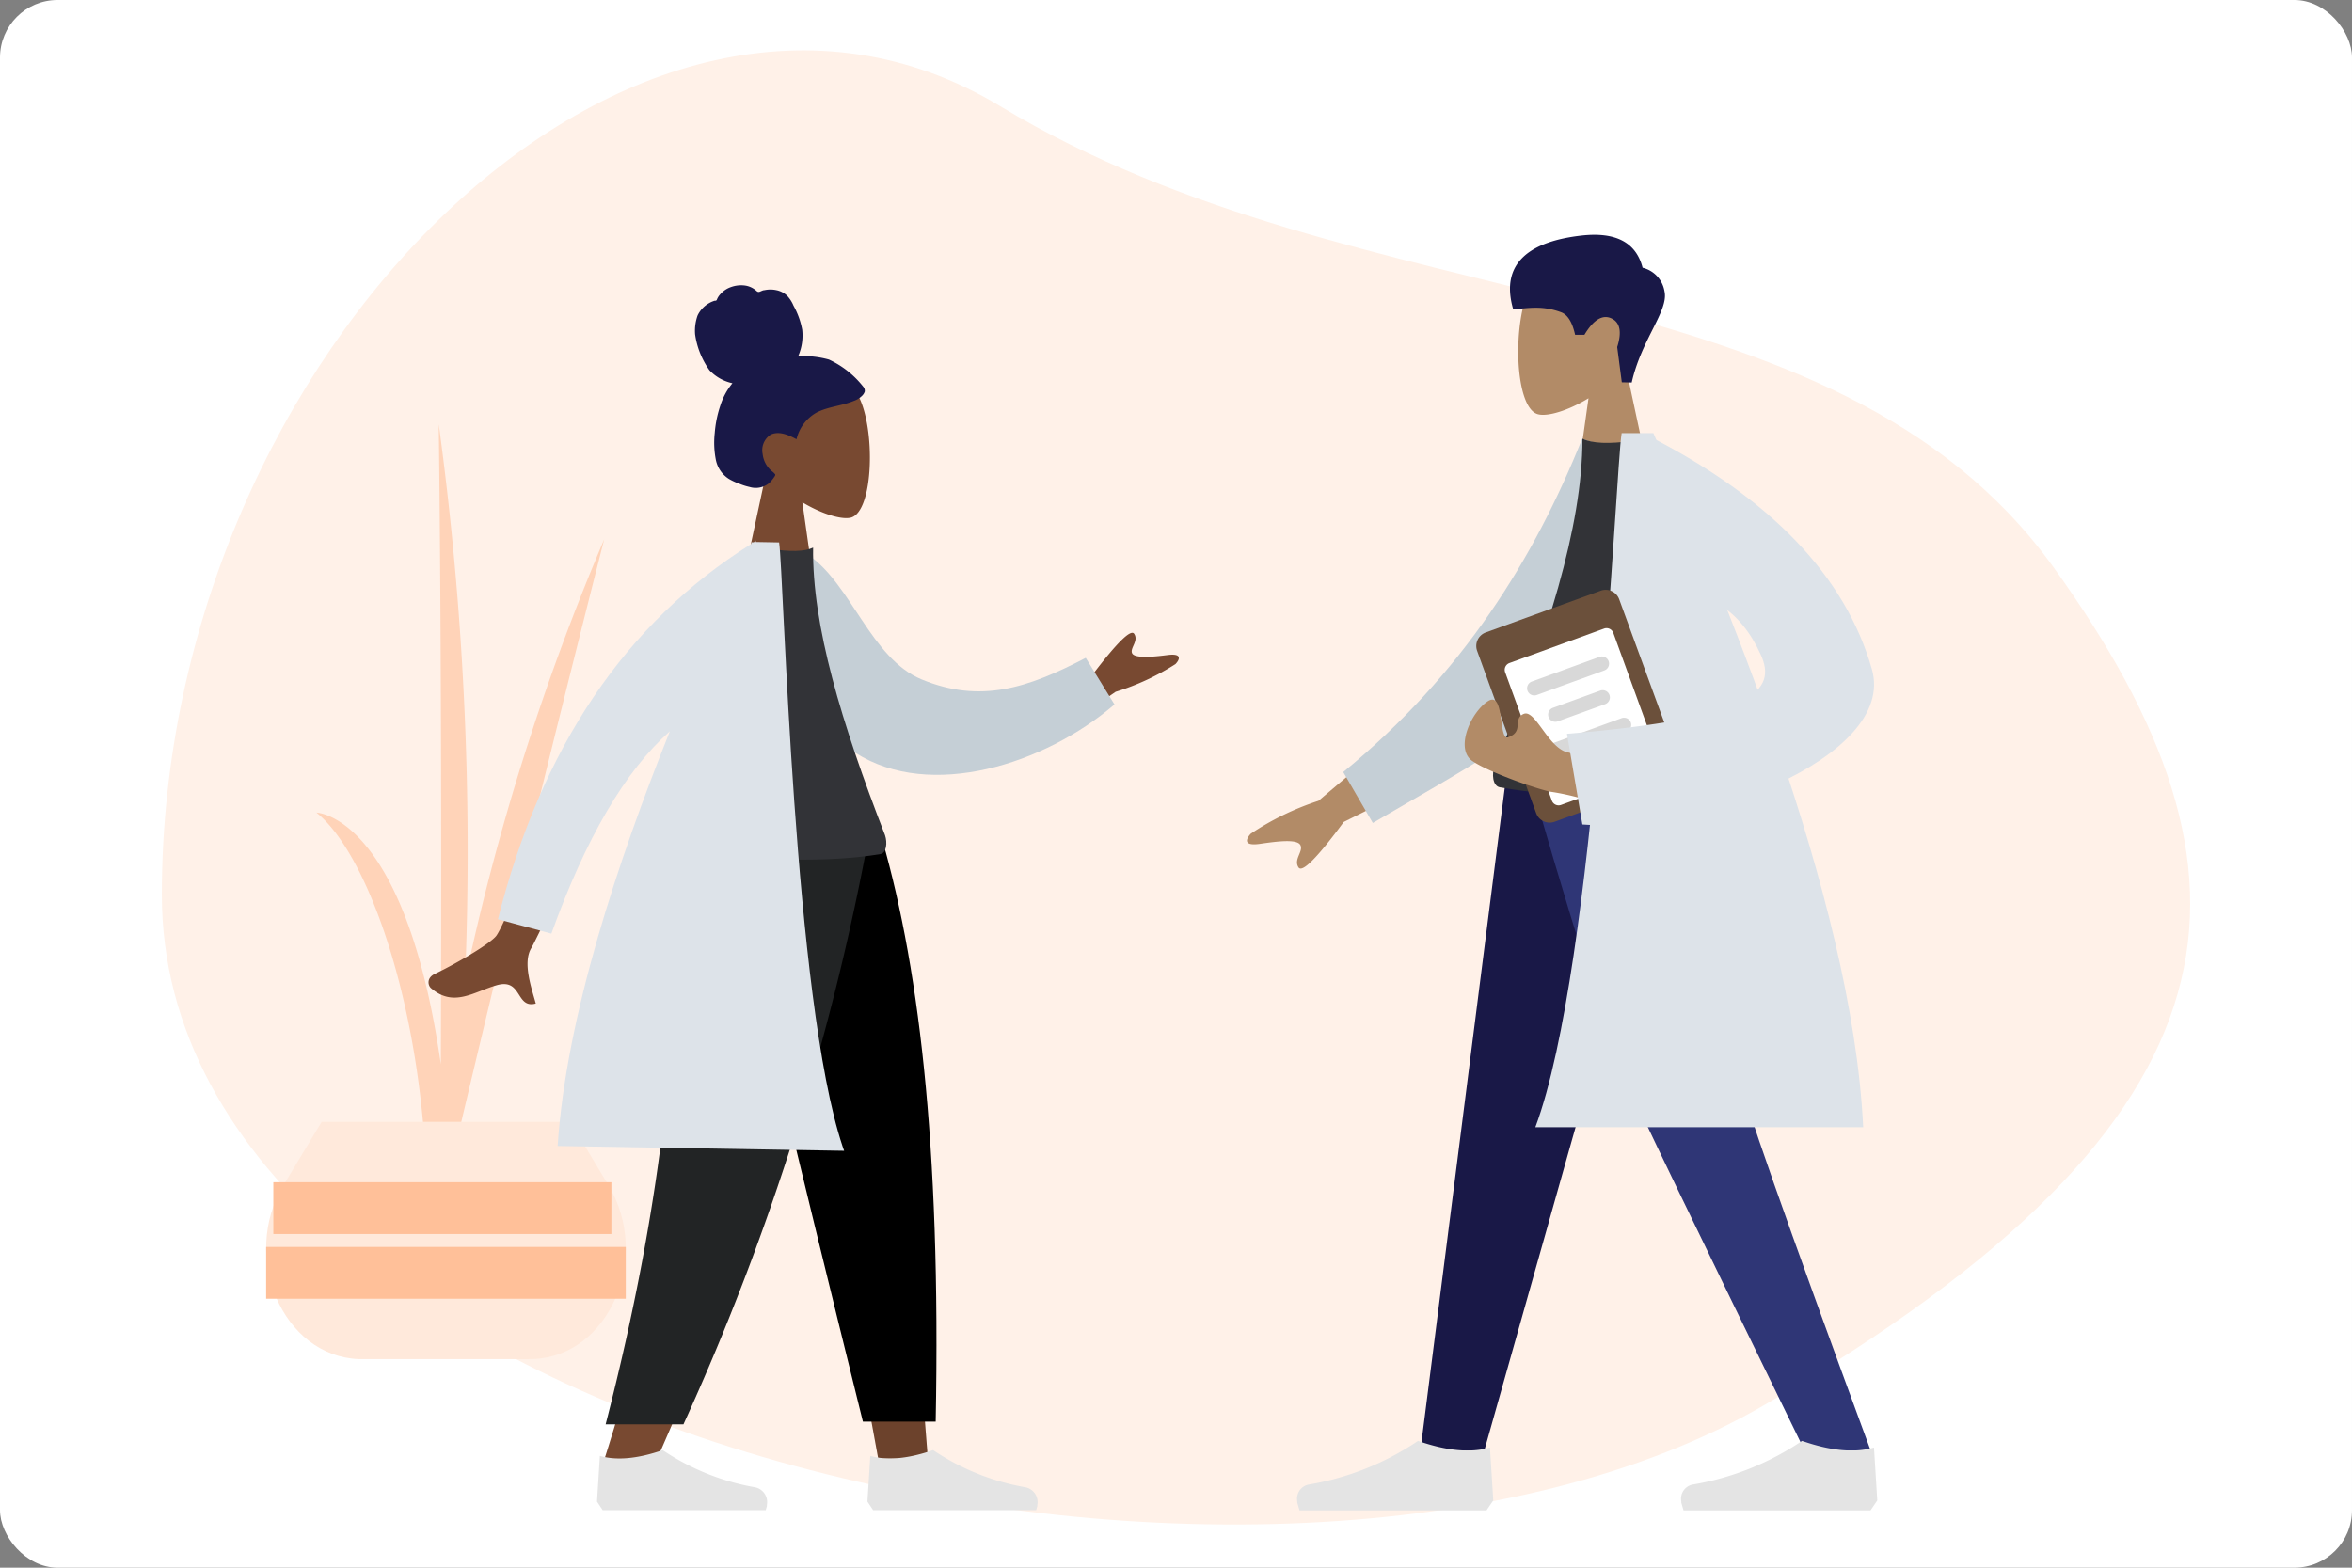<svg xmlns="http://www.w3.org/2000/svg" xmlns:xlink="http://www.w3.org/1999/xlink" viewBox="0 0 327 218">
  <rect x="0" y="0" width="327" height="218" fill="#808080" stroke="none"/>
  <defs>
    <symbol id="Backdrop" data-name="Backdrop" viewBox="0 0 327 218">
      <rect id="Backdrop-3" data-name="Backdrop" width="327" height="218" rx="8" fill="#fff"/>
    </symbol>
    <symbol id="Blob_4-2" data-name="Blob 4" viewBox="0 0 282 205">
      <path id="Blob" d="M222.92,188.31c68.7-40.08,70.86-73.58,40.13-116.36S167.2,38.38,116.57,7.77,0,41.87,0,117.41,154.21,228.39,222.92,188.31Z" fill="#fff1e8" fill-rule="evenodd"/>
    </symbol>
    <symbol id="Plant_2" data-name="Plant 2" viewBox="0 0 50 130">
      <g id="Plant">
        <path id="Stems" d="M25.72,103Q30.24,83.78,35,64.27,40.91,39.9,47,16A332.83,332.83,0,0,0,27.65,77.32,440.27,440.27,0,0,0,24,0c.39,32.1.37,66.35.29,89C19.32,54.32,7,54,7,54c8.53,6.87,17.29,35,15,65C22.42,113.55,24.48,108.36,25.72,103Z" fill="#ffd3b8" fill-rule="evenodd"/>
        <path id="Pot" d="M36.6,130H12.88C2.29,129.58-3.59,115.78,2.4,105.83L7.72,97H42.29l5.31,8.83c6,10,.11,23.75-10.47,24.16H36.6" fill="#ffe9db" fill-rule="evenodd"/>
        <g id="Stripes">
          <rect y="114.4" width="50" height="7.2" fill="#ffc099"/>
          <rect x="1" y="105.4" width="47" height="7.2" fill="#ffc099"/>
        </g>
      </g>
    </symbol>
    <symbol id="Woman_Healthworker_Standing" data-name="Woman Healthworker Standing" viewBox="0 0 104.36 170.31">
      <g id="Human">
        <g id="Group">
          <polygon id="Leg-_skin_" data-name="Leg-[skin]" points="41.07 75.31 55.69 125.48 62.57 163.15 69.47 163.15 62.58 75.31 41.07 75.31" fill="#784931" fill-rule="evenodd"/>
          <polygon id="Shadow" points="41.07 75.31 55.69 125.48 62.57 163.15 69.47 163.15 62.58 75.31 41.07 75.31" fill-opacity="0.1" fill-rule="evenodd"/>
          <path id="Leg-_skin_2" data-name="Leg-[skin]" d="M34.3,75.31c1,26.06.62,40.28.39,42.65s-1.54,18.23-10.42,46h7.22c11.77-26.64,15.88-42.5,17.22-46s5.34-17.72,11.16-42.65Z" fill="#784931" fill-rule="evenodd"/>
          <path id="Pant" d="M40.67,75.31Q46.38,101.2,60.44,158H70.56c.75-38.86-2.43-64.43-7.94-82.68Z" fill-rule="evenodd"/>
          <path id="Pant-2" data-name="Pant" d="M34.32,75.31c1,26.06-1.59,51.74-9.65,83.07H35.49a350.06,350.06,0,0,0,26-83.07Z" fill="#222425" fill-rule="evenodd"/>
          <g id="Left-_shoe_" data-name="Left-[shoe]">
            <path id="Shoe" d="M23.47,169.12l.4-6.36c2.32.67,5.23.41,8.73-.8a33.19,33.19,0,0,0,12.85,5.17,2.1,2.1,0,0,1,1.64,2.46l0,.16-.16.56H24.26Z" fill="#e4e4e4" fill-rule="evenodd"/>
          </g>
          <g id="Right-_shoe_" data-name="Right-[shoe]">
            <path id="Shoe-2" data-name="Shoe" d="M61.07,169.12l.4-6.36c2.32.67,5.23.41,8.73-.8a33.19,33.19,0,0,0,12.85,5.17,2.1,2.1,0,0,1,1.64,2.46s0,.11,0,.16l-.16.56H61.86Z" fill="#e4e4e4" fill-rule="evenodd"/>
          </g>
        </g>
        <g id="Head_Front_Chongo" data-name="Head/Front/Chongo">
          <g id="Head">
            <path id="Head-_skin_" data-name="Head-[skin]" d="M59.77,15.29c2.47,4.57,2.17,16.16-1,17-1.27.32-4-.48-6.75-2.13l1.73,12.17H43.5L47,26A11.46,11.46,0,0,1,44,17.78C44.59,8.73,57.29,10.72,59.77,15.29Z" fill="#784931" fill-rule="evenodd"/>
          </g>
          <path id="hair" d="M55.72,10.31a13.46,13.46,0,0,0-4.28-.47A7.16,7.16,0,0,0,52,6.15a11,11,0,0,0-1.21-3.34,4.54,4.54,0,0,0-.89-1.38A3,3,0,0,0,48.41.66a3.87,3.87,0,0,0-1.66,0c-.24,0-.46.16-.7.23s-.36-.09-.54-.24A3,3,0,0,0,43.93,0a4.13,4.13,0,0,0-1.81.22,3.43,3.43,0,0,0-1.5,1,2.37,2.37,0,0,0-.45.68c-.05.11-.05.17-.16.21s-.21,0-.31.06a3.93,3.93,0,0,0-2.24,2,6.31,6.31,0,0,0-.35,2.63,11.34,11.34,0,0,0,2,5A6.19,6.19,0,0,0,42.3,13.6a9.31,9.31,0,0,0-1.69,3.13,15.83,15.83,0,0,0-.77,3.8A12.34,12.34,0,0,0,40,24.27a4.08,4.08,0,0,0,1.83,2.65,8.54,8.54,0,0,0,1.41.65,8.42,8.42,0,0,0,1.45.46,2.93,2.93,0,0,0,2.76-.58,5.5,5.5,0,0,0,.74-.93c.06-.12.11-.2,0-.31a2.22,2.22,0,0,0-.39-.36,3.64,3.64,0,0,1-1.3-2.41,2.58,2.58,0,0,1,1.13-2.7c1.2-.54,2.52.08,3.58.65a5.77,5.77,0,0,1,2.84-3.74c1.62-.81,3.47-.9,5.12-1.59a3,3,0,0,0,1.19-.75,1.41,1.41,0,0,0,.34-.56.88.88,0,0,0-.23-.69A13.05,13.05,0,0,0,55.72,10.31Z" fill="#191847" fill-rule="evenodd"/>
        </g>
        <g id="Body_Long-Sleeve-1" data-name="Body/Long-Sleeve-1">
          <g id="Group-2" data-name="Group">
            <path id="Arms-_skin_" data-name="Arms-[skin]" d="M19.78,65.61l6.92,1.13q-10.15,21.06-12,24.73l-.09.18c-.13.24-.22.42-.28.51-1.25,2.08.11,5.75.63,7.7-2.82.76-1.85-3.57-5.42-2.55-3.26.94-6,3.13-9.15.41-.39-.33-.7-1.41.57-2,3.15-1.51,7.8-4.27,8.53-5.31q1.5-2.12,10.34-24.79ZM92.56,53.88q4.92-6.43,5.59-5.44c.67,1-.62,2-.28,2.71s2.69.54,4.91.25,1.62.74,1.11,1.26a33.91,33.91,0,0,1-8.31,3.85h0l-11.69,8-3.42-4.87Z" fill="#784931" fill-rule="evenodd"/>
            <path id="Coat-Back" d="M43.91,46.18l8.93-8.71c6,4.09,8.69,14.4,15.77,17.32,8.18,3.38,14.76,1.2,22.81-3l4,6.48c-9.7,8.34-25.62,13.36-36,6.74C56,62.77,46.33,50,43.91,46.18Z" fill="#c5cfd6" fill-rule="evenodd"/>
            <path id="Shirt" d="M33.79,78.57q18.43,2.28,29.07.51c.88-.15,1-1.61.66-2.62-6.06-15.61-10.16-29.21-10-40-1.17.56-3.2.62-6.1.15C39.46,47.6,35.65,60.27,33.79,78.57Z" fill="#323337" fill-rule="evenodd"/>
            <path id="Coat-Front" d="M45.54,35.48v.2l3.25.06c.67,4.42,2,63.58,8.83,84l.21.6L18,119.67c1.18-18,8.37-39.63,15.6-57.67q-9.31,8.23-16.47,28.14h0l-7.43-2q9-35.74,35.17-52.16l.11-.26h.29Z" fill="#dde3e9" fill-rule="evenodd"/>
          </g>
        </g>
      </g>
    </symbol>
    <symbol id="Nonbinary_Healthworker_Clipboard" data-name="Nonbinary Healthworker Clipboard" viewBox="0 0 87.63 177.35">
      <g id="Human-2" data-name="Human">
        <g id="Head_Front" data-name="Head/Front">
          <g id="Head-2" data-name="Head">
            <path id="Head-_skin_2" data-name="Head-[skin]" d="M39.42,7.16c-2.57,4.79-2.26,17,1.06,17.8,1.32.34,4.15-.49,7-2.23L45.69,35.49H56.33L52.67,18.41a12,12,0,0,0,3.2-8.64C55.2.28,42,2.37,39.42,7.16Z" fill="#b28b67" fill-rule="evenodd"/>
          </g>
          <path id="Hair-2" data-name="Hair" d="M53.49,20.54c1.33-5.94,5.14-10,4.56-12.65A4.05,4.05,0,0,0,55,4.58Q53.65-.68,46.56.1C39.46.89,35.13,3.84,37,10.32c1.72,0,3.8-.62,6.67.45.91.33,1.56,1.38,1.95,3.14h1.29c1.26-2.09,2.5-2.85,3.73-2.3s1.5,1.9.83,4l.64,4.9Z" fill="#191847" fill-rule="evenodd"/>
        </g>
        <g id="Group-3" data-name="Group">
          <polygon id="Leg" points="61.85 67.35 45.17 125.91 32.99 169.07 24.11 169.07 37.05 67.35 61.85 67.35" fill="#191847" fill-rule="evenodd"/>
          <path id="Leg-2" data-name="Leg" d="M66.26,67.35c.38,30.18,1.7,46.64,2.1,49.39s6.52,20.18,18.35,52.33H77.53q-22.59-46.26-25.22-52.33c-1.75-4-7.16-20.51-15.31-49.39Z" fill="#2f3676" fill-rule="evenodd"/>
          <g id="Left-_shoe_2" data-name="Left-[shoe]">
            <path id="Shoe-3" data-name="Shoe" d="M87.63,176l-.46-7.36q-4,1.17-10-.92a38.56,38.56,0,0,1-15.2,6.07,2,2,0,0,0-1.59,2.34c0,.06,0,.11,0,.17l.31,1.08h26Z" fill="#e4e4e4" fill-rule="evenodd"/>
          </g>
          <g id="Right-_shoe_2" data-name="Right-[shoe]">
            <path id="Shoe-4" data-name="Shoe" d="M34.24,176l-.46-7.36q-4,1.17-10-.92a38.56,38.56,0,0,1-15.2,6.07,2,2,0,0,0-1.59,2.34c0,.06,0,.11,0,.17l.31,1.08h26Z" fill="#e4e4e4" fill-rule="evenodd"/>
          </g>
        </g>
        <g id="Group-4" data-name="Group">
          <path id="Arms-_skin_2" data-name="Arms-[skin]" d="M23.45,67.25,9.94,78.71A38,38,0,0,0,.53,83.28c-.57.6-1.24,1.78,1.29,1.41S7,84,7.43,84.88s-1,2-.26,3.1q.78,1.13,6.28-6.33l13.7-6.83Z" fill="#b28b67" fill-rule="evenodd"/>
          <path id="Coat-Back-2" data-name="Coat-Back" d="M51.51,30l-4.92-1.62C39.93,45,30,61.1,13.38,74.71l4.11,7.08c14.59-8.59,28.41-15.27,34-28.17C53.39,49.29,51.66,35.15,51.51,30Z" fill="#c5cfd6" fill-rule="evenodd"/>
          <path id="Shirt-2" data-name="Shirt" d="M68.38,76.83q-21.1,2.23-33.23,0c-1-.19-1.16-1.86-.7-3,7.23-17.72,12.19-33.18,12.19-45.48q2,1,7,.3C62.52,41.33,66.62,55.88,68.38,76.83Z" fill="#323337" fill-rule="evenodd"/>
          <path id="Clothes-Body" d="M85.67,124.1H40.09c8.43-22.53,11.15-91.43,12-96.52H56.5C65.62,48.64,84.11,91.54,85.67,124.1Z" fill="#dde3e9" fill-rule="evenodd"/>
          <g id="Clipboard">
            <path id="Rectangle" d="M49.19,49.49l-16,5.81A2,2,0,0,0,32,57.87l8.2,22.55a2,2,0,0,0,2.57,1.2l16-5.82A2,2,0,0,0,60,73.24L51.75,50.69A2,2,0,0,0,49.19,49.49Z" fill="#6b503b" fill-rule="evenodd"/>
            <path id="Rectangle-Copy" d="M49.64,54.76,36.49,59.55a1,1,0,0,0-.6,1.28l6.5,17.86a1,1,0,0,0,1.28.59L56.83,74.5a1,1,0,0,0,.59-1.29L50.93,55.36A1,1,0,0,0,49.64,54.76Z" fill="#fff" fill-rule="evenodd"/>
            <path id="Rectangle-2" data-name="Rectangle" d="M49,58.7l-9.39,3.42A1,1,0,0,0,39,63.4h0a1,1,0,0,0,1.28.6l9.4-3.42a1,1,0,0,0,.6-1.28h0A1,1,0,0,0,49,58.7Z" fill="#d8d8d8" fill-rule="evenodd"/>
            <path id="Rectangle-Copy-2" d="M49.1,63.39l-6.57,2.39a1,1,0,0,0-.6,1.28h0a1,1,0,0,0,1.28.6l6.58-2.39a1,1,0,0,0,.6-1.29h0A1,1,0,0,0,49.1,63.39Z" fill="#d8d8d8" fill-rule="evenodd"/>
            <path id="Rectangle-Copy-3" d="M52.07,67.22l-9.39,3.42a1,1,0,0,0-.6,1.28h0a1,1,0,0,0,1.28.59l9.4-3.42a1,1,0,0,0,.6-1.28h0A1,1,0,0,0,52.07,67.22Z" fill="#d8d8d8" fill-rule="evenodd"/>
          </g>
          <path id="Arm" d="M50.13,79.63a34.68,34.68,0,0,0-7.71-2.15c-1.44-.17-8.64-2.64-11.08-4.3s-.28-6.71,2.13-8.31,1.44,5.51,2.83,5c2.27-.76.57-2.58,2.18-3.25s3.43,4.83,6.15,5.36c1.21.24,3.43.86,6.66,1.88Z" fill="#b28b67" fill-rule="evenodd"/>
          <path id="Coat-Front-2" data-name="Coat-Front" d="M55.75,27.93Q81.34,41,86.88,60.41C90.43,72.86,61.75,83.28,46.63,82L44.49,69.39c26.34-2.17,29.16-6.13,26.94-11q-4.2-9.3-14.14-9Z" fill="#dde3e9" fill-rule="evenodd"/>
        </g>
      </g>
    </symbol>
  </defs>
  <g id="Group_Clinic" data-name="Group Clinic">
    <use width="327" height="218" xlink:href="#Backdrop"/>
    <use width="282" height="205" transform="translate(22.5 7)" xlink:href="#Blob_4-2"/>
    <use width="50" height="130" transform="translate(37 59)" xlink:href="#Plant_2"/>
    <use width="104.36" height="170.31" transform="translate(59.53 39.69)" xlink:href="#Woman_Healthworker_Standing"/>
    <use width="87.63" height="177.35" transform="translate(173.37 32.65)" xlink:href="#Nonbinary_Healthworker_Clipboard"/>
  </g>
</svg>
